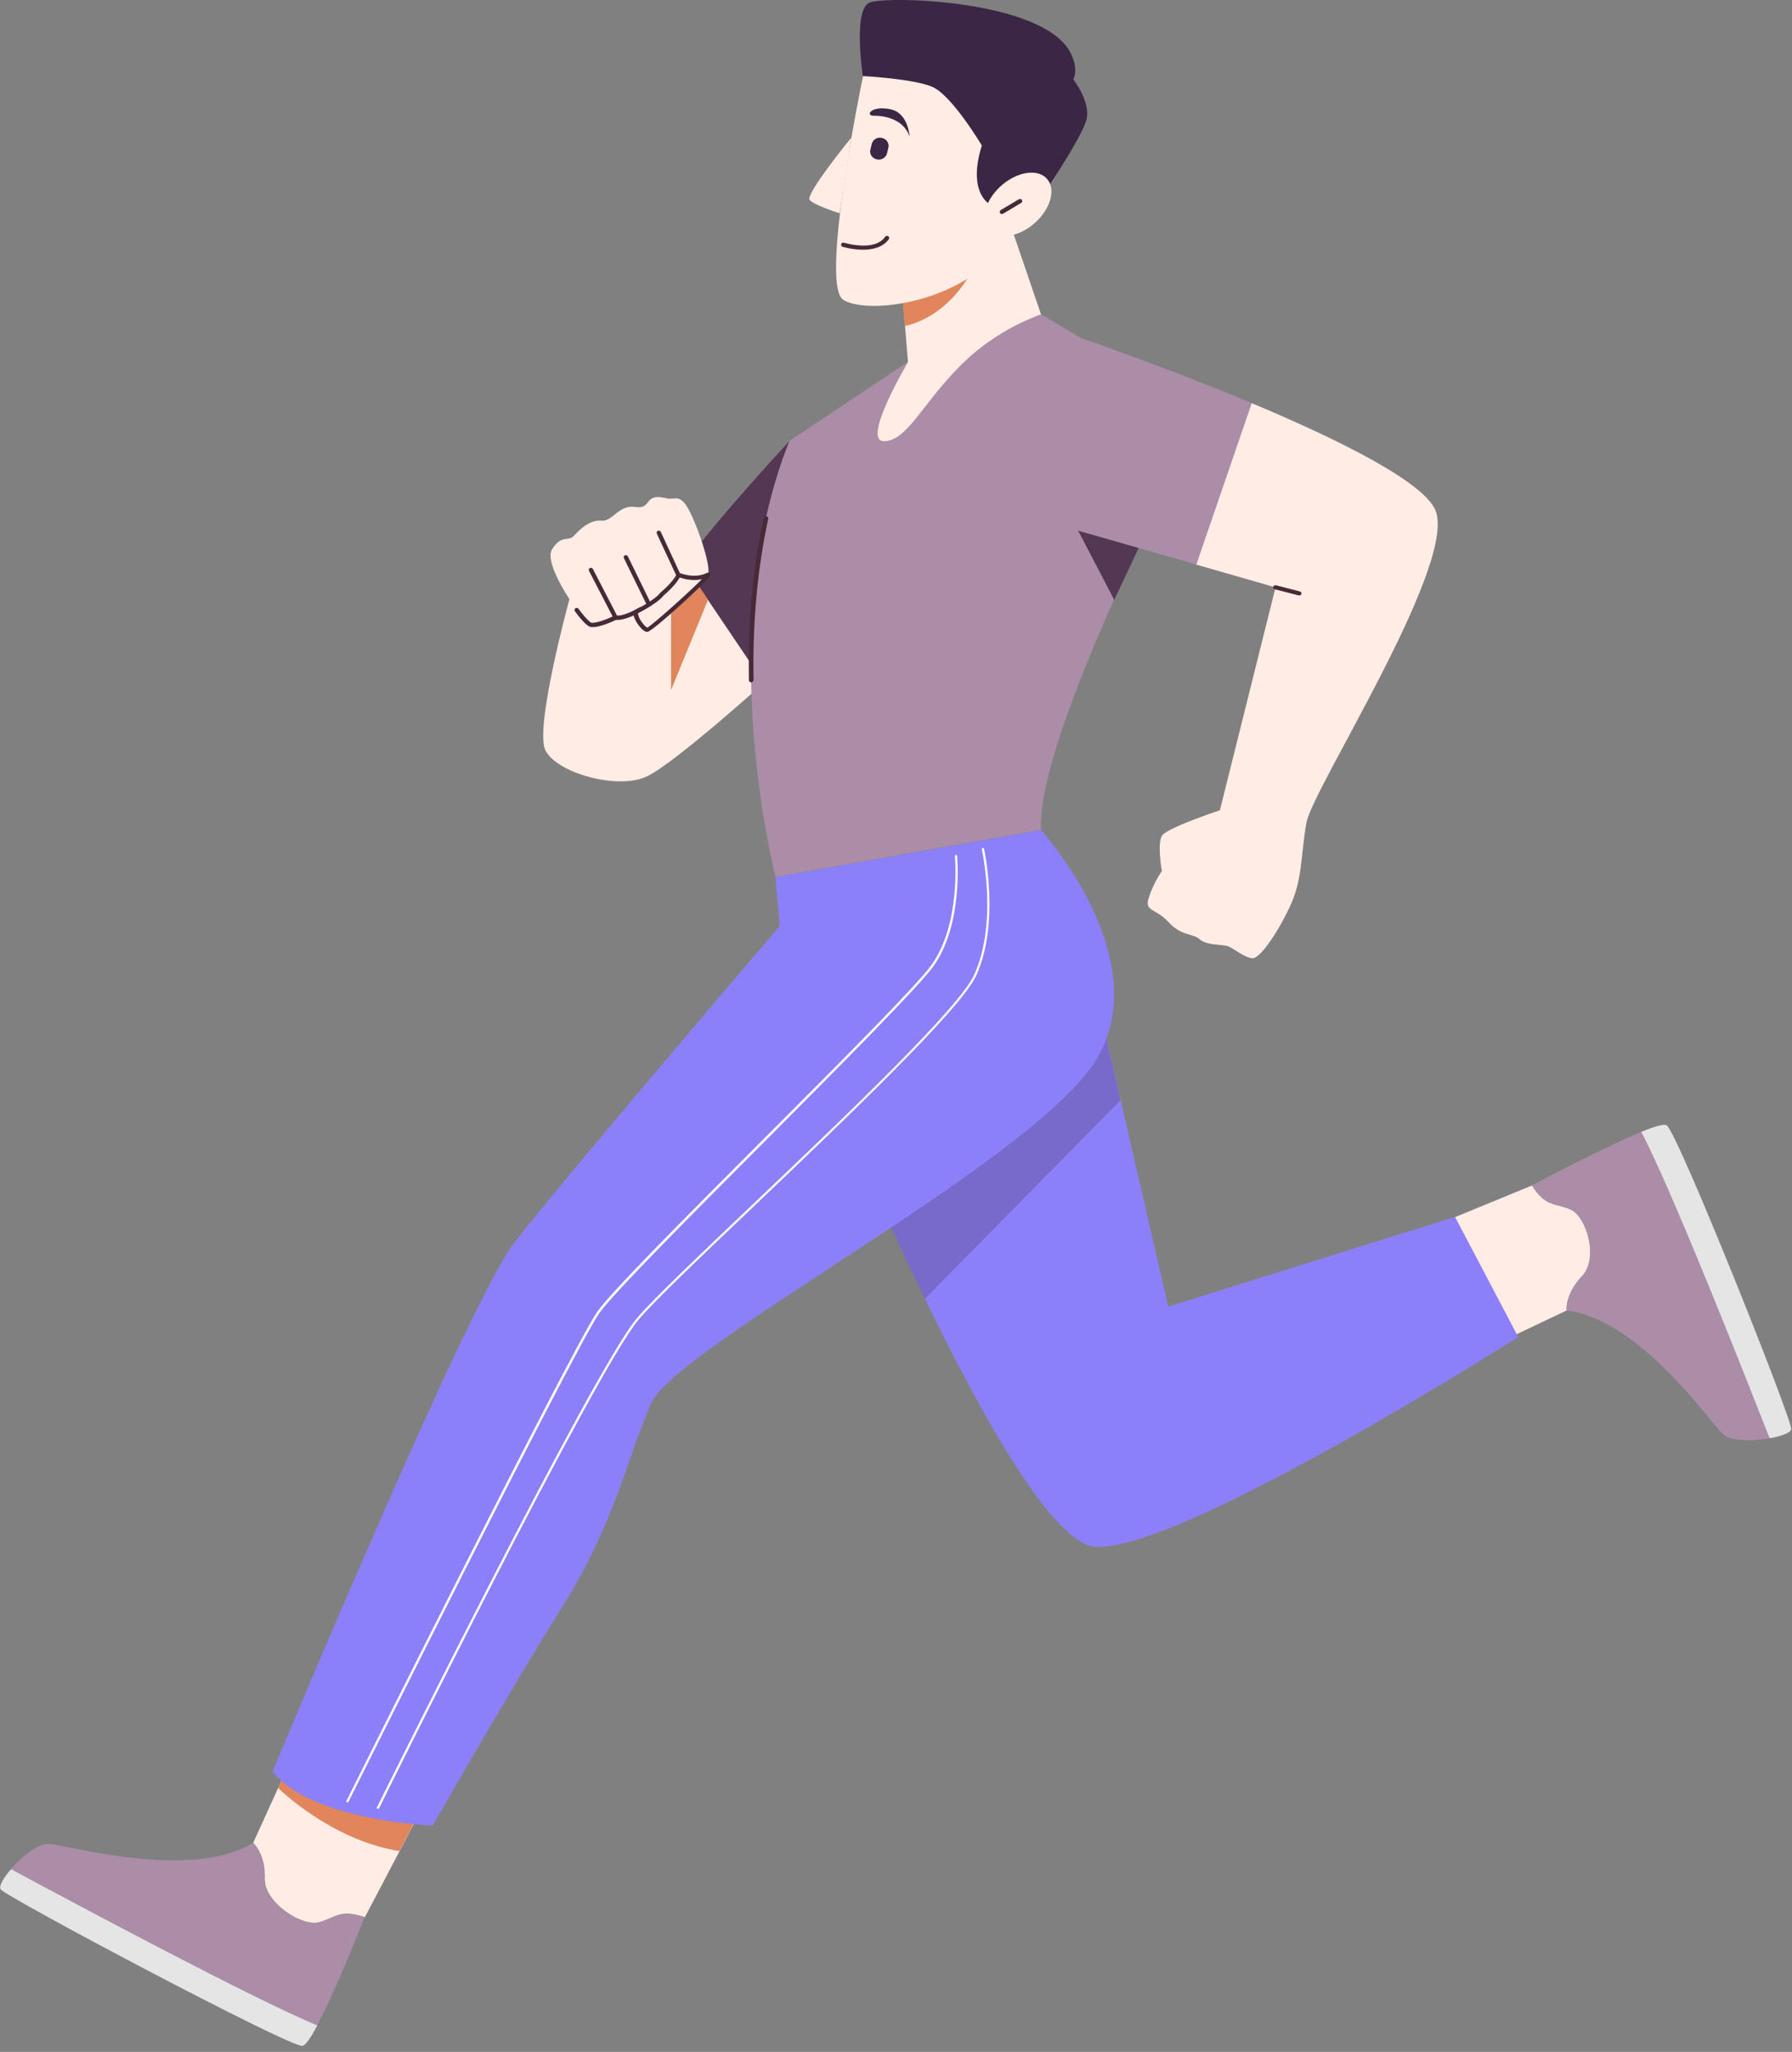 <svg width="152" height="174" viewBox="0 0 152 174" fill="none" xmlns="http://www.w3.org/2000/svg">
<rect x="0" y="0" width="152" height="174" fill="#808080" stroke="none"/>
<path d="M58.031 47.879L48.293 50.831C48.293 50.831 45.33 61.676 46.255 63.609C47.18 65.542 52.388 67.009 54.86 65.846C57.332 64.683 65.711 57.077 65.711 57.077L58.031 47.879Z" fill="#FFEDE5"/>
<path d="M66.956 37.41C66.956 37.41 60.729 44.103 58.03 47.879L64.975 58.169L72.24 51.977C72.24 51.977 71.033 34.851 66.956 37.41Z" fill="#543753"/>
<path d="M56.918 48.218V58.526L60.051 50.867L58.031 47.878L56.918 48.218Z" fill="#E0855C"/>
<path d="M56.446 42.241C57.295 42.438 57.559 41.883 58.257 42.939C58.955 43.995 60.427 48.129 60.031 48.755C59.635 49.382 55.238 53.408 54.917 53.408C54.596 53.408 53.785 52.281 53.955 51.887C53.955 51.887 52.917 52.478 52.237 52.37C52.237 52.37 50.727 53.122 50.124 52.979C49.52 52.836 45.991 47.897 46.821 46.59C47.651 45.284 48.18 45.964 48.67 45.445C49.161 44.926 49.992 44.067 50.992 44.156C51.992 44.246 52.445 42.778 53.898 42.993C55.351 43.208 54.558 41.794 56.446 42.241Z" fill="#FFEDE5"/>
<path d="M53.935 52.066C53.859 52.066 53.803 52.031 53.765 51.977C53.708 51.887 53.746 51.78 53.84 51.744C53.859 51.744 55.558 50.885 56.011 50.259L56.048 50.223C56.067 50.223 57.03 49.4 57.35 48.773L55.709 45.248C55.671 45.158 55.709 45.051 55.803 45.015C55.897 44.98 56.011 45.015 56.048 45.105L57.747 48.773L57.709 48.845C57.426 49.525 56.445 50.366 56.294 50.491C55.765 51.189 54.067 52.031 53.991 52.066C53.991 52.048 53.972 52.066 53.935 52.066Z" fill="#472938"/>
<path d="M52.218 52.55C52.142 52.55 52.085 52.514 52.048 52.442L49.953 48.398C49.915 48.308 49.953 48.201 50.047 48.165C50.142 48.129 50.255 48.165 50.293 48.255L52.387 52.299C52.425 52.389 52.387 52.496 52.293 52.532C52.274 52.55 52.255 52.55 52.218 52.55Z" fill="#472938"/>
<path d="M55.048 51.44C54.973 51.44 54.916 51.404 54.878 51.333L52.916 47.324C52.878 47.234 52.916 47.127 53.01 47.091C53.105 47.056 53.218 47.091 53.255 47.181L55.218 51.19C55.256 51.279 55.218 51.386 55.124 51.422C55.105 51.44 55.067 51.44 55.048 51.44Z" fill="#472938"/>
<path d="M54.898 53.587C54.596 53.587 54.256 53.14 54.124 52.961C54.029 52.836 53.822 52.513 53.746 52.191C53.388 52.352 52.765 52.603 52.256 52.567C51.954 52.71 50.67 53.301 50.066 53.158C49.727 53.086 49.104 52.299 48.764 51.833C48.708 51.744 48.727 51.636 48.802 51.583C48.878 51.529 49.01 51.547 49.066 51.619C49.651 52.424 50.048 52.764 50.142 52.8C50.538 52.889 51.557 52.478 52.123 52.209L52.18 52.191H52.237C52.859 52.281 53.822 51.726 53.841 51.726L54.331 51.458L54.124 51.959C54.105 52.012 54.105 52.191 54.294 52.531C54.52 52.925 54.784 53.175 54.898 53.229C55.369 52.979 58.445 50.223 59.54 49.113C58.521 49.346 57.539 48.934 57.502 48.916C57.407 48.88 57.37 48.773 57.407 48.684C57.445 48.594 57.558 48.558 57.653 48.594C57.672 48.594 58.898 49.113 59.936 48.594C60.068 48.523 60.163 48.558 60.2 48.612C60.257 48.648 60.295 48.737 60.257 48.827C60.125 49.149 55.35 53.587 54.898 53.587Z" fill="#472938"/>
<path d="M88.301 26.654L97.755 32.291V43.977C97.755 43.977 87.924 63.376 88.301 70.373L65.787 74.364C65.787 74.364 60.39 53.82 66.957 37.391L76.997 30.698L88.301 26.654Z" fill="#AB8DA8"/>
<path d="M63.711 57.864C63.617 57.864 63.522 57.793 63.522 57.685C63.447 52.728 63.862 48.111 64.787 43.923C64.806 43.834 64.9 43.763 65.013 43.78C65.108 43.798 65.183 43.888 65.164 43.995C64.258 48.147 63.824 52.746 63.919 57.667C63.9 57.775 63.824 57.864 63.711 57.864Z" fill="#472938"/>
<path d="M97.755 43.995L90.376 42.939L94.509 50.867L97.755 43.995Z" fill="#543753"/>
<path d="M85.847 19.478L88.3 26.654C85.677 27.62 83.318 29.124 81.393 31.074C78.166 34.331 76.921 37.41 74.977 37.41C73.033 37.41 77.015 30.716 77.015 30.716L76.506 24.453L85.847 19.478Z" fill="#FFEDE5"/>
<path d="M76.751 27.638C76.751 27.638 81.073 27.03 83.281 21.142L76.487 24.453L76.751 27.638Z" fill="#E0855C"/>
<path d="M73.542 4.821C73.542 4.821 69.372 24.113 71.542 25.437C73.712 26.761 82.28 25.616 85.469 20.247C88.658 14.879 84.657 4.821 73.542 4.821Z" fill="#FFEDE5"/>
<path d="M72.204 11.675C72.204 11.675 68.278 16.489 68.675 16.954C69.071 17.42 71.222 18.082 71.222 18.082L72.204 11.675Z" fill="#FFEDE5"/>
<path d="M83.979 17.33C83.979 17.33 82.016 16.4 83.28 12.337C83.28 12.337 80.733 8.06 79.072 7.362C77.412 6.664 73.184 6.45 73.184 6.45C73.184 6.45 72.335 0.812 73.75 0.222C75.166 -0.369 88.263 -0.029 90.735 4.356C91.565 5.841 91.037 6.736 91.037 6.736C91.037 6.736 92.433 8.49 92.188 9.993C91.942 11.496 88.093 17.062 88.093 17.062L83.979 17.33Z" fill="#3B2645"/>
<path d="M87.896 18.797C89.208 17.553 89.578 15.888 88.723 15.077C87.868 14.266 86.112 14.618 84.8 15.862C83.488 17.106 83.118 18.771 83.973 19.582C84.828 20.393 86.584 20.041 87.896 18.797Z" fill="#FFEDE5"/>
<path d="M73.203 21.178C72.316 21.178 71.523 20.945 71.467 20.927C71.373 20.892 71.316 20.802 71.354 20.695C71.391 20.605 71.486 20.552 71.599 20.587C71.618 20.587 74.184 21.375 75.071 20.086C75.128 19.997 75.241 19.979 75.335 20.032C75.43 20.086 75.449 20.194 75.392 20.283C74.883 20.981 74.014 21.178 73.203 21.178Z" fill="#472938"/>
<path d="M84.979 18.153C84.922 18.153 84.847 18.118 84.828 18.064C84.771 17.974 84.79 17.867 84.884 17.813L86.413 16.901C86.507 16.847 86.621 16.865 86.677 16.954C86.734 17.044 86.715 17.151 86.621 17.205L85.092 18.118C85.054 18.136 85.016 18.153 84.979 18.153Z" fill="#472938"/>
<path d="M74.807 11.693C75.204 11.783 75.449 12.158 75.354 12.516L75.241 12.999C75.147 13.375 74.751 13.608 74.373 13.518C73.977 13.429 73.731 13.053 73.826 12.695L73.939 12.212C74.033 11.836 74.411 11.604 74.807 11.693Z" fill="#3B2645"/>
<path d="M74.014 9.814C74.014 9.814 76.505 9.653 77.147 11.586C77.147 11.586 77.072 9.563 75.505 9.259C73.939 8.955 73.43 9.725 74.014 9.814Z" fill="#3B2645"/>
<path d="M91.66 28.658C83.187 27.298 88.811 44.245 88.811 44.245L101.492 47.878L106.191 34.188C98.812 31.11 91.66 28.658 91.66 28.658Z" fill="#AB8DA8"/>
<path d="M103.474 68.709C103.474 68.709 99.001 70.195 98.567 70.857C98.133 71.519 98.549 73.863 98.549 73.863C98.077 74.579 97.699 75.331 97.435 76.136C97.058 77.335 98.001 76.977 99.115 78.194C100.228 79.411 101.134 79.107 101.776 79.661C102.417 80.216 103.719 80.037 104.229 80.27C104.738 80.502 105.701 81.29 106.286 81.254C106.871 81.218 108.248 79.321 109.381 76.941C110.513 74.561 110.305 72.628 110.815 69.765C111.324 66.902 123.232 48.487 121.836 43.494C121.138 41.006 113.551 37.284 106.173 34.188L101.474 47.878L108.192 49.811L103.474 68.709Z" fill="#FFEDE5"/>
<path d="M110.21 50.491C110.191 50.491 110.172 50.491 110.153 50.491L108.134 49.972C108.04 49.954 107.964 49.847 108.002 49.758C108.021 49.668 108.134 49.614 108.229 49.632L110.248 50.151C110.342 50.169 110.418 50.276 110.38 50.366C110.38 50.438 110.304 50.491 110.21 50.491Z" fill="#472938"/>
<path d="M125.552 114.612L132.893 111.122C132.893 111.122 132.723 109.762 134.195 108.223C135.667 106.684 134.572 103.123 133.195 102.55C131.817 101.978 131.138 102.371 129.949 100.528L119.324 104.895L125.552 114.612Z" fill="#FFEDE5"/>
<path d="M133.177 102.55C134.554 103.123 135.63 106.684 134.177 108.223C132.724 109.762 132.875 111.122 132.875 111.122C139.159 111.928 145.065 120.661 146.179 121.645C147.292 122.629 151.802 121.931 151.935 121.198C152.067 120.464 142.272 95.965 141.367 95.428C140.461 94.891 129.931 100.528 129.931 100.528C131.12 102.371 131.799 101.978 133.177 102.55Z" fill="#AB8DA8"/>
<path d="M151.934 121.198C152.047 120.464 142.272 95.965 141.366 95.428C141.14 95.285 140.309 95.535 139.215 95.983C141.819 100.886 148.462 117.78 150.104 121.967C151.085 121.788 151.877 121.502 151.934 121.198Z" fill="#E5E5E5"/>
<path d="M68.957 88.735C68.957 88.735 85.79 130.611 92.886 131.166C99.981 131.72 128.779 113.377 128.779 113.377L123.42 103.194L99.094 110.8L93.037 84.511L68.957 88.735Z" fill="#8C80F8"/>
<g opacity="0.5">
<path opacity="0.5" d="M93.037 84.529L68.957 88.735C68.957 88.735 73.279 99.472 78.449 110.138L95.037 93.298L93.037 84.529Z" fill="#3B2645"/>
</g>
<path d="M24.722 149.133L21.477 156.273C21.477 156.273 22.533 157.222 22.458 159.28C22.382 161.338 25.628 163.414 27.081 163.002C28.534 162.591 28.78 161.875 30.95 162.573L36.121 152.73L24.722 149.133Z" fill="#FFEDE5"/>
<path d="M23.59 151.621C23.59 151.621 28.044 156.041 33.875 156.972L36.102 152.73L24.722 149.115L23.59 151.621Z" fill="#E0855C"/>
<path d="M88.3 70.391C88.3 70.391 98.15 81.218 93.017 89.808C87.884 98.398 57.294 114.182 55.218 119.032C53.142 123.882 51.972 129.483 47.726 136.212C43.48 142.941 36.706 154.806 36.706 154.806C36.706 154.806 26.458 154.43 23.118 150.225C23.118 150.225 39.649 110.549 43.593 105.413C47.538 100.277 66.145 78.516 66.145 78.516L65.767 74.382L88.3 70.391Z" fill="#8C80F8"/>
<path d="M32.044 153.392C32.025 153.392 32.025 153.392 32.007 153.392C31.969 153.374 31.931 153.321 31.969 153.267C32.157 152.891 50.368 116.097 54.01 111.802C55.35 110.21 59.294 106.469 63.842 102.139C71.636 94.73 81.317 85.513 82.619 82.686C84.657 78.283 83.299 72.091 83.28 72.02C83.261 71.966 83.299 71.93 83.355 71.912C83.412 71.895 83.45 71.93 83.469 71.984C83.487 72.038 84.846 78.301 82.789 82.757C81.468 85.603 71.768 94.837 63.974 102.264C59.426 106.595 55.501 110.317 54.161 111.91C50.538 116.187 32.327 152.963 32.157 153.339C32.12 153.374 32.082 153.392 32.044 153.392Z" fill="white"/>
<path d="M29.46 152.837C29.441 152.837 29.441 152.837 29.422 152.837C29.385 152.82 29.347 152.766 29.385 152.712C29.573 152.336 48.464 114.433 50.653 111.248C51.766 109.619 58.409 102.962 64.825 96.537C71.166 90.184 77.733 83.599 78.997 81.845C81.526 78.337 80.998 72.646 80.998 72.593C80.998 72.539 81.035 72.503 81.092 72.503C81.149 72.503 81.186 72.539 81.186 72.593C81.186 72.646 81.734 78.409 79.148 81.97C77.865 83.742 71.298 90.327 64.957 96.698C58.541 103.123 51.917 109.78 50.804 111.391C48.633 114.576 29.724 152.462 29.536 152.837C29.536 152.82 29.498 152.837 29.46 152.837Z" fill="white"/>
<path d="M27.063 163.02C25.629 163.414 22.364 161.356 22.439 159.298C22.515 157.24 21.458 156.292 21.458 156.292C16.099 159.513 5.663 156.435 4.134 156.363C2.606 156.291 -0.376 159.584 0.039 160.211C0.454 160.837 24.553 173.615 25.629 173.489C26.704 173.364 30.913 162.609 30.913 162.609C28.761 161.893 28.516 162.627 27.063 163.02Z" fill="#AB8DA8"/>
<path d="M0.059 160.211C0.455 160.837 24.573 173.615 25.648 173.489C25.912 173.454 26.384 172.773 26.913 171.753C21.591 169.588 5.022 160.712 0.946 158.51C0.304 159.226 -0.111 159.942 0.059 160.211Z" fill="#E5E5E5"/>
<g opacity="0.5">
<path opacity="0.5" d="M66.146 78.516C66.146 78.516 77.337 77.192 77.224 77.228C77.11 77.263 65.995 76.762 65.995 76.762L66.146 78.516Z" fill="#8C80F8"/>
</g>
</svg>
